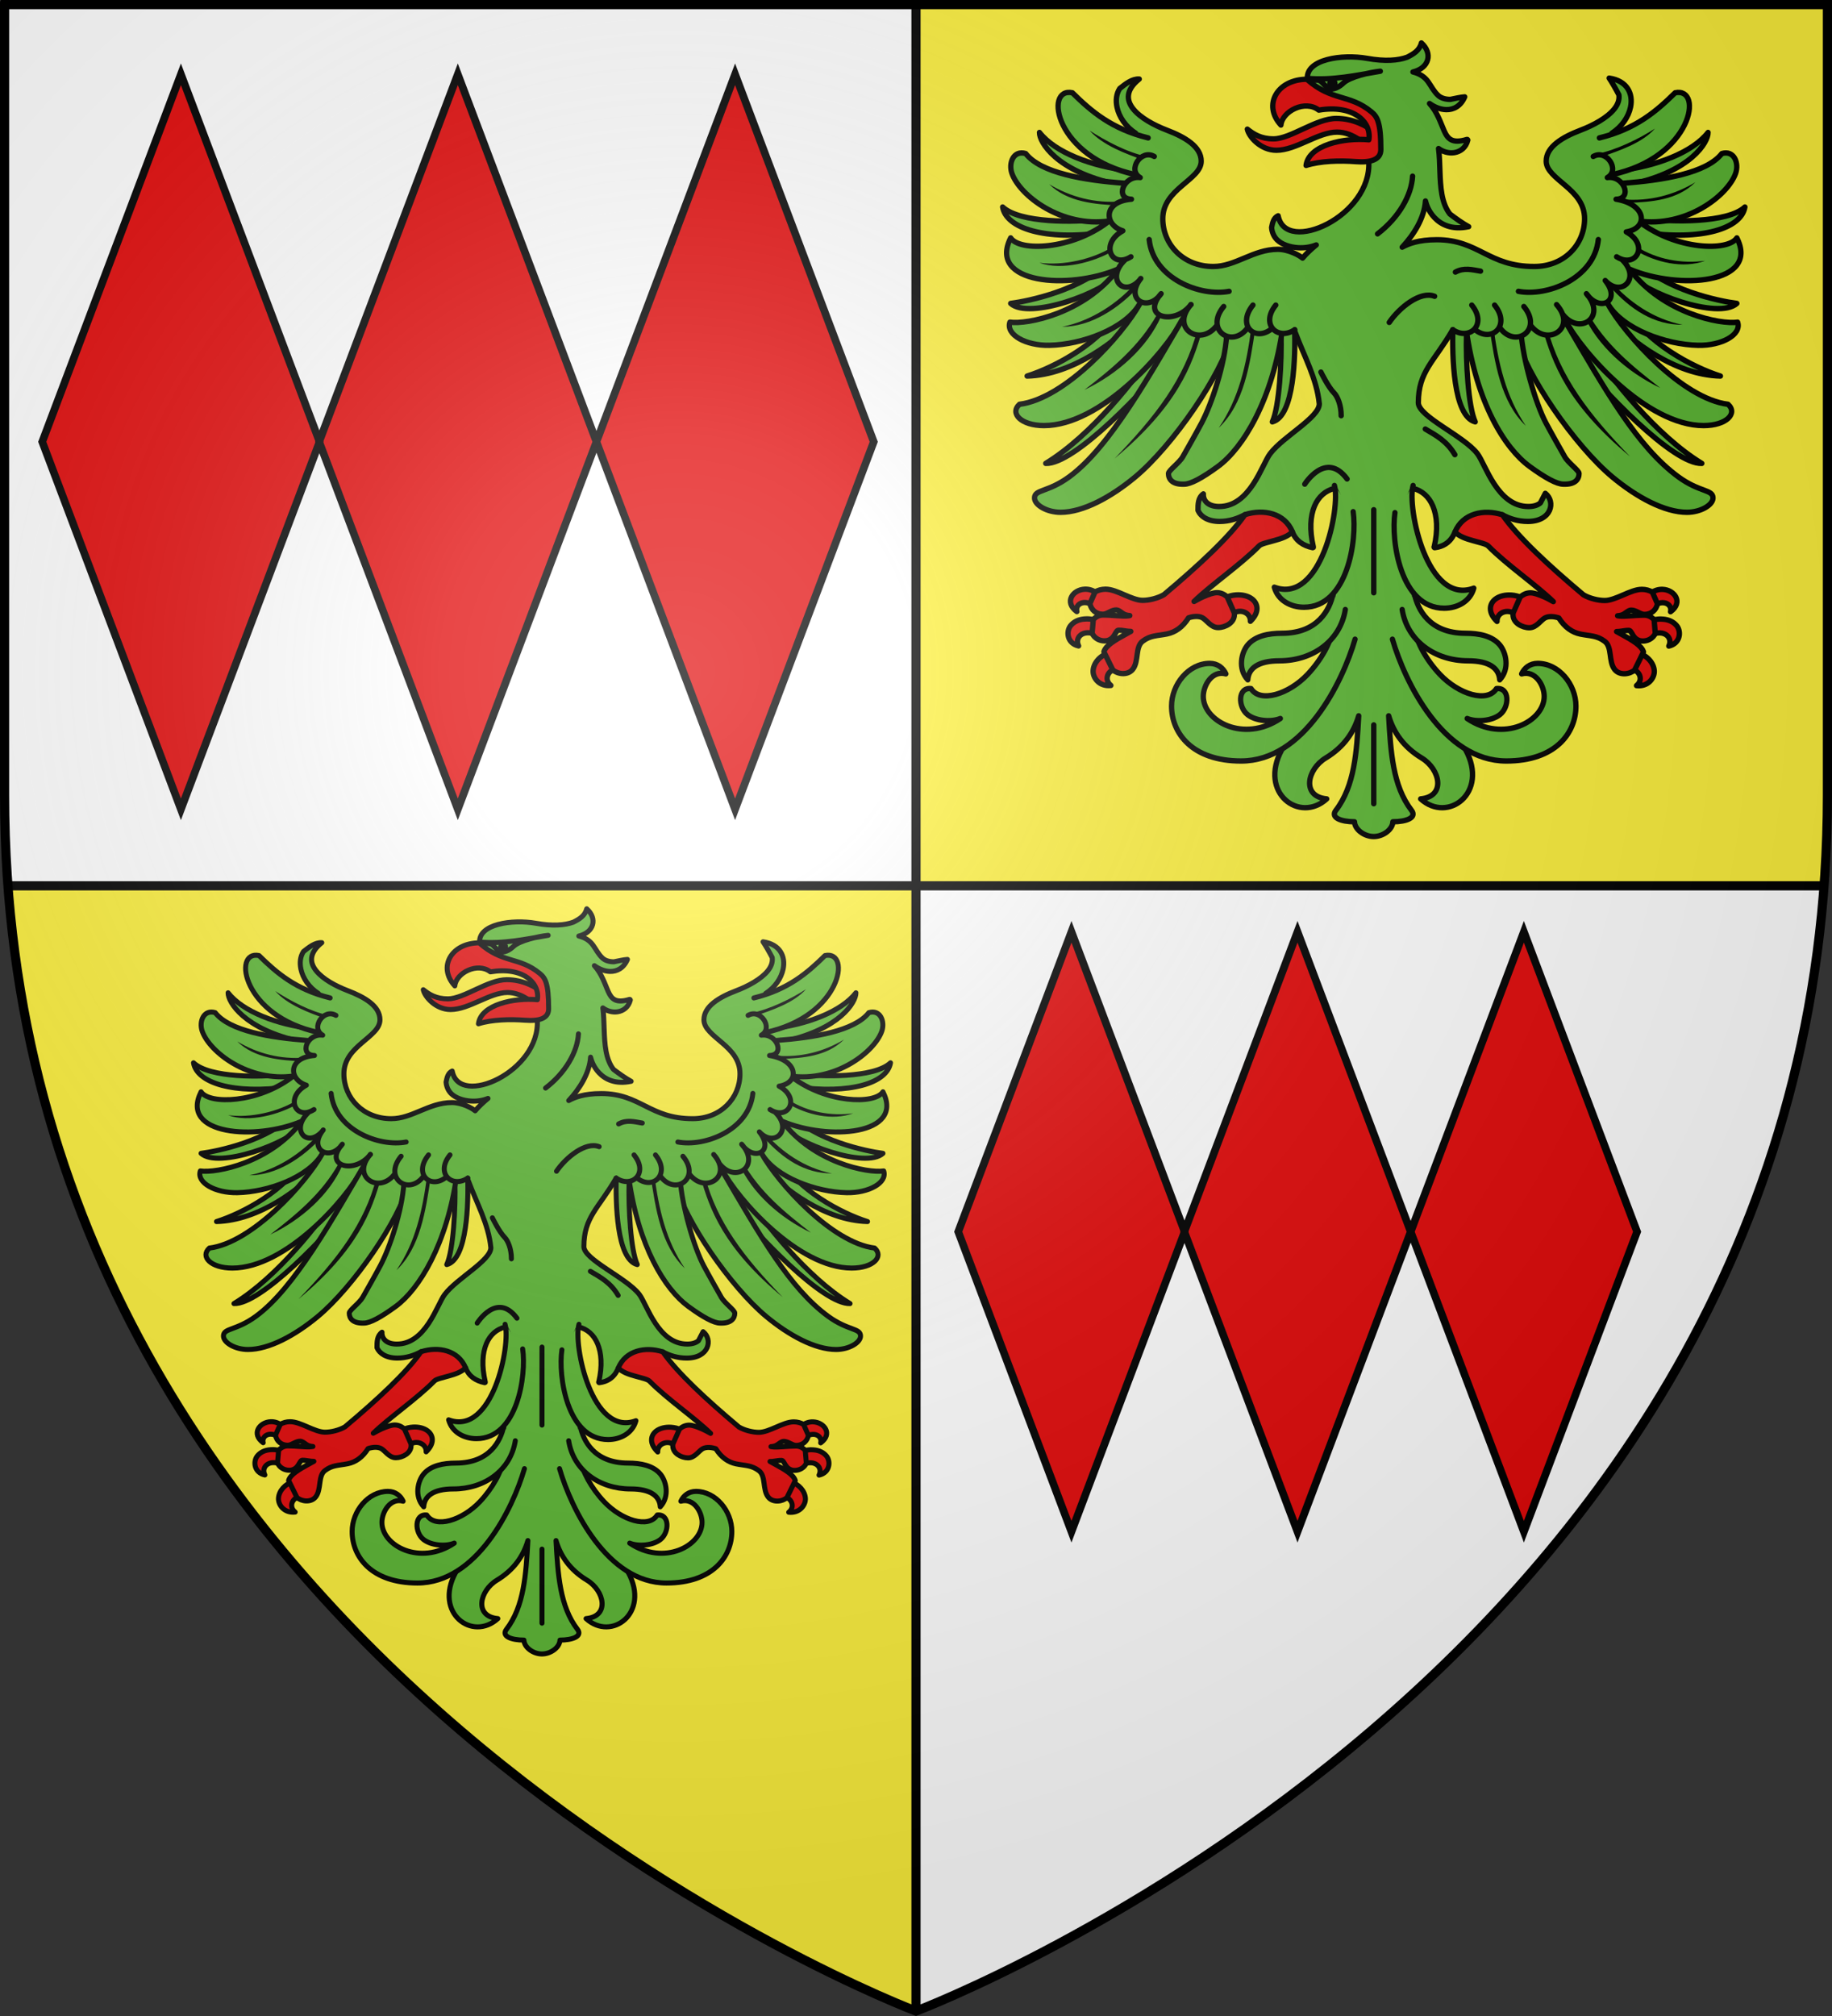 <svg height="660" width="600" xmlns="http://www.w3.org/2000/svg" xmlns:xlink="http://www.w3.org/1999/xlink"><rect width="100%" height="100%" fill="#333333" stroke="none"/><radialGradient id="a" cx="221.445" cy="226.331" gradientTransform="matrix(1.353 0 0 1.349 -77.716 -85.356)" gradientUnits="userSpaceOnUse" r="300"><stop offset="0" stop-color="#fff" stop-opacity=".314"/><stop offset=".19" stop-color="#fff" stop-opacity=".251"/><stop offset=".6" stop-color="#6b6b6b" stop-opacity=".125"/><stop offset="1" stop-opacity=".125"/></radialGradient><path d="m300 658.5s298.5-112.32 298.5-397.772c0-285.452 0-258.552 0-258.552h-597v258.552c0 285.452 298.5 397.772 298.5 397.772z" fill="#fff" fill-rule="evenodd"/><path d="m300 2.188v287.812h297.599l1.199-29.96v-257.852z" fill="#fcef3c" fill-rule="evenodd"/><path d="m2.785 290h297.215v368.723c-157.58-71.145-286.478-193.961-297.215-368.723z" fill="#fcef3c" fill-rule="evenodd"/><path d="m240.749 24.315-45.415 120.322 45.415 120.322 45.415-120.322zm-90.811 0-45.415 120.322 45.415 120.322 45.415-120.322zm-90.688-0-45.415 120.322 45.415 120.322 45.415-120.322z" fill="#e20909" fill-rule="evenodd" stroke="#000" stroke-width="2.5"/><path d="m499.087 305.039-37.076 98.211 37.076 98.211 37.076-98.211zm-74.138 0-37.076 98.211 37.076 98.211 37.076-98.211zm-74.037 0-37.076 98.211 37.076 98.211 37.076-98.211z" fill="#e20909" fill-rule="evenodd" stroke="#000" stroke-width="2.5"/><g id="b" fill="#5ab532" stroke-width="3.843" transform="matrix(.455 0 0 .455 327.803 -4.657)"><path d="m177.386 103.154c4.481 3.588 9.771 7.005 18.859 7.005 12.262 0 30.596-14.693 45.186-14.693 12.114 0 21.62 5.271 27.879 9.935l-1.925 13.812c-3.828-4.1-13.18-13.924-25.487-13.924-13.521 0-29.423 13.07-43.599 13.07-11.375 0-19.83-9.781-20.913-15.205z" fill="#e20909" stroke="#000" stroke-linecap="round" stroke-linejoin="round" stroke-width="3.843"/><path d="m302.684 41.146c-1.415 5.456-5.601 7.889-10.26 10.25-6.387 2.35-15.869 3.158-28.685.862-9.174-1.643-20.244-1.46-28.895.862-4.326 1.161-7.984 2.858-10.574 5.173-2.47 2.207-3.855 5.012-3.664 8.334 5.844 15.262 74.823 19.724 44.179 59.773 1.146 19.682-13.753 36.528-29.732 44.926-8.029 4.22-16.299 6.321-22.823 5.556-6.523-.765-11.28-4.295-12.668-11.399-3.276 1.439-4.022 5.059-4.711 8.43.215 3.29 1.644 6.634 3.978 8.908 3.318 3.232 8.985 5.274 15.075 5.652 4.354.27 8.94-.347 13.086-2.012-3.754 3.064-7.064 6.197-9.841 9.483-1.082-.95-3.505-2.509-6.7-3.832-3.238-1.34-7.191-2.491-11.097-2.491-8.963 0-16.586 3.15-23.974 6.226-7.388 3.076-14.53 6.131-22.508 6.131-21.494-0-36.328-15.716-36.328-34.389-0-10.86 6.829-17.75 13.714-23.66 3.443-2.955 6.897-5.714 9.527-8.525 2.63-2.811 4.397-5.754 4.397-9.196 0-5.26-2.899-9.593-7.433-13.219-4.534-3.626-10.663-6.586-17.274-9.1-9.109-3.465-19.074-8.843-24.183-15.231-2.555-3.194-3.932-6.564-3.455-10.154.477-3.59 2.802-7.443 7.747-11.399-5.163-.287-9.88 3.505-14.029 6.801-2.514 3.835-2.996 8.567-1.989 13.411 1.464 7.042 6.276 14.153 13.4 18.679l-34.699 87.117 66.305 67.009 83.448-10.345c6.276 16.898 15.377 32.833 17.169 51.056 0 2.367-1.545 5.017-4.083 7.855-2.537 2.838-6.02 5.827-9.841 8.908-7.643 6.163-16.592 12.663-21.462 19.062-1.53 2.01-3.146 5.346-5.13 9.292s-4.279 8.472-7.119 12.74c-5.68 8.536-13.352 15.997-24.498 15.997-3.773 0-6.676-.964-8.585-2.586-1.908-1.623-2.887-3.919-2.722-6.514-3.816 2.692-3.906 7.354-3.874 11.878 1.902 4.32 6.955 7.951 15.599 7.951 7.003 0 13.047-2.092 18.216-4.885l34.129 12.339c2.498 6.624 7.892 10.022 14.552 11.417.035.003.07.003.105 0 .035.003.07.003.105 0 .077-.017.149-.049.209-.096.04-.027.075-.059.105-.096.003-.032.003-.064 0-.096.003-.032.003-.064 0-.096.003-.032.003-.064 0-.096.003-.032.003-.064 0-.096-2.821-12.276-2.163-22.141.838-29.312 2.908-6.949 8.085-11.22 14.343-12.74 13.839 22.253-.683 50.775-1.03 76.163l-3.995 35.815-32.873 76.057c-16.906 31.2 12.934 53.111 32.349 35.347-18.4-1.704-14.052-21.35-.733-29.408 13.181-7.974 20.313-18.58 23.765-30.366-1.457 25.976-2.887 50.325-16.436 68.011-4.061 5.301 3.707 8.238 13.4 8.238.193 5.606 7.088 10.633 13.819 10.633 6.731 0 13.626-5.027 13.819-10.633 9.693 0 17.461-2.937 13.4-8.238-13.55-17.686-14.98-42.035-16.436-68.011 3.451 11.785 10.583 22.391 23.765 30.366 13.319 8.058 17.668 27.704-.733 29.408 19.415 17.765 49.256-4.147 32.349-35.347l-34.102-77.918-2.722-34.101c-8.164-24.71-14.089-49.735-.969-76.017 6.258 1.52 11.33 5.791 14.238 12.74 3.001 7.171 3.763 17.036.942 29.312-.04.027-.075.059-.105.096.018.07.054.136.105.192-.003.032-.003.064 0 .096.029.036.065.069.105.096.029.036.065.069.105.096.035.003.07.003.105 0 .035.003.07.003.105 0 .035.003.07.003.105 0 6.148-.786 10.029-3.698 12.563-7.567.761-1.162 1.327-2.438 1.884-3.736l34.129-12.346c5.214 2.848 11.226 4.779 18.321 4.779 8.644 0 13.697-3.631 15.599-7.951 1.902-4.32.728-9.338-3.036-12.261-1.151 2.171-2.367 4.633-3.559 6.897-1.908 1.623-4.812 2.586-8.585 2.586-11.145 0-18.818-7.461-24.498-15.997-2.84-4.268-5.135-8.794-7.119-12.74-1.983-3.946-3.6-7.281-5.13-9.292-4.9-6.439-15.595-13.087-25.021-19.445-4.713-3.179-9.152-6.282-12.353-9.196-3.202-2.914-5.13-5.633-5.13-7.951 0-22.69 11.299-29.38 24.655-52.41l98.993 11.699 45.881-76.334-30.186-77.027c7.121-4.526 11.937-11.639 13.4-18.679 1.007-4.844.42-9.575-2.094-13.411-2.467-3.764-6.875-6.527-13.296-7.472 1.847 2.701 5.035 8.238 7.014 12.07.477 3.59-.795 6.96-3.35 10.154-5.109 6.388-15.075 11.766-24.183 15.231-6.611 2.515-12.74 5.474-17.274 9.1-4.534 3.626-7.538 7.959-7.538 13.219 0 3.442 1.872 6.384 4.502 9.196 2.63 2.811 6.084 5.57 9.527 8.525 6.886 5.91 13.61 12.8 13.61 23.66-0 18.673-14.729 34.389-36.223 34.389-16.637 0-26.524-4.782-36.118-9.579s-18.894-9.675-34.024-9.675c-13.398 0-20.481 2.945-24.916 5.364 8.522-9.162 15.93-21.028 16.75-33.239.784 3.093 2.46 7.7 6.491 11.974 4.834 5.126 12.665 9.014 24.602 6.514-4.043-2.15-9.321-5.923-13.505-9.1-3.027-3.877-4.777-8.803-5.758-14.177-1.912-10.47-1.077-22.701-2.408-32.952 3.075 2.317 7.291 3.595 11.307 2.97 4.374-.681 8.374-3.531 9.736-9.004.003-.032.003-.064 0-.096-.029-.036-.065-.069-.105-.096.003-.032.003-.064 0-.096-.029-.036-.065-.069-.105-.096-.029-.036-.065-.069-.105-.096-.035-.003-.07-.003-.105 0-.035-.003-.07-.003-.105 0-.035-.003-.07-.003-.105 0-.035-.003-.07-.003-.105 0-5.259 1.605-8.678 1.488-11.097.287-2.419-1.201-3.89-3.578-5.235-6.61-2.457-5.541-4.727-13.152-10.469-19.541 3.234 2.337 7.521 4.323 12.039 4.406 5.283.098 10.4-2.458 13.296-9.196-3.044.209-7.025 1.145-10.364 1.82-3.471.014-6.666-.927-8.689-2.778-3.234-2.959-4.916-6.616-7.328-9.962-2.226-3.087-5.469-5.662-10.888-6.993 11.759-2.832 14.366-13.407 6.072-20.882z" fill="#5ab532" stroke="#000" stroke-linecap="round" stroke-linejoin="round" stroke-width="3.843"/><g fill="#5ab532" stroke="#000" stroke-linecap="round" stroke-linejoin="round" stroke-width="3.556" transform="matrix(1.072 0 0 1.09 265.308 297.47)"><path d="m-59.383-43.408c.557 18.281-1.149 48.34-5.859 58.359 15.003-3.709 15.433-44.29 15.039-60.82m-123.143-45.892c-19.156 19.7-55.623 27.013-67.58 28.53 12.32 11.013 62.463-6.83 73.328-20.065m.599 23.013c-12.225 22.557-44.309 39.271-62.891 45 30.782-.726 60.174-23.289 74.023-37.969m13.477 18.281c-13.413 20.493-44.214 58.937-75 77.344 18.934.72 66.029-46.791 89.844-76.641m-53.637-84.612c-15.782 2.298-53.578 2.766-65.141-7.995 2.272 13.948 28.358 22.509 68.625 16.773m16.198-40.757c-25.157-2.859-49.643-12.019-60.09-25.238-.192 6.394 11.494 25.675 51.556 34.173" fill="#5ab532" stroke="#000" stroke-linecap="round" stroke-linejoin="round" stroke-width="3.556"/><path d="m-148.614-172.491c-24.526-5.915-38.144-17.472-50.859-29.784-19.311-4.051-11.663 42.859 42.673 54.081m-7.49 5.643c-27.316-1.975-56.278-6.694-66.535-19.595-8.232-2.434-11.703 6.245-9.263 13.068 5.245 14.668 33.258 35.912 65.347 31.452m-.871.627c-24.527 18.435-59.434 19.621-65.316 10.503-15.611 30.442 39.23 34.445 71.934 20.692m0 .157c-22.388 28.986-60.927 36.479-72.457 34.8-2.805 8.371 10.895 15.575 26.463 15.269 21.815-.428 50.715-10.677 60.799-27.496" fill="#5ab532" stroke="#000" stroke-linecap="round" stroke-linejoin="round" stroke-width="3.556"/><path d="m-154.11-63.095c-11.918 21.013-50.43 62.778-80.859 66.445-6.769 5.955.941 14.063 16.406 14.063 38.213 0 81.667-48.483 92.578-69.258" fill="#5ab532" stroke="#000" stroke-linecap="round" stroke-linejoin="round" stroke-width="3.556"/><path d="m-119.869-62.447c-27.718 46.695-54.376 93.982-81.779 113.715-14.316 10.309-23.255 8.205-23.255 13.936 0 4.66 8.354 9.45 17.507 9.45 15.062 0 33.681-9.938 49.865-23.125 25.445-20.733 58.759-68.428 64.75-93.178" fill="#5ab532" stroke="#000" stroke-linecap="round" stroke-linejoin="round" stroke-width="3.556"/><path d="m-95.906-42.002c-1.27 19.214-9.959 44.943-16.797 57.656-3.21 5.968-9.766 17.334-12.636 22.316-2.351 4.081-9.629 9.107-9.629 11.083 0 3.748 2.576 7.36 10.547 7.031 4.366 0 12.097-4.07 22.709-11.717 16.684-12.022 36.705-43.683 43.556-92.234" fill="#5ab532" stroke="#000" stroke-linecap="round" stroke-linejoin="round" stroke-width="3.556"/><path d="m65.146-43.408c-.557 18.281 1.149 48.34 5.859 58.359-15.003-3.709-15.433-44.29-15.039-60.82m123.143-45.892c19.156 19.7 55.623 27.013 67.58 28.53-12.32 11.013-62.463-6.83-73.328-20.065m-.599 23.013c12.225 22.557 44.309 39.271 62.891 45-30.782-.726-60.174-23.289-74.023-37.969m-13.477 18.281c13.413 20.493 44.214 58.937 75 77.344-18.934.72-66.029-46.791-89.844-76.641m52.876-84.921c15.782 2.298 54.339 3.075 65.903-7.686-2.272 13.948-28.358 22.509-68.625 16.773m-16.198-40.757c25.157-2.859 49.643-12.019 60.09-25.238.192 6.394-11.494 25.675-51.556 34.173" fill="#5ab532" stroke-linecap="round" stroke-linejoin="round" stroke-width="3.556"/><path d="m154.377-172.491c24.526-5.915 38.144-17.472 50.859-29.784 19.311-4.051 11.663 42.859-42.673 54.081m7.49 5.643c27.316-1.975 56.278-6.694 66.535-19.595 8.232-2.434 11.703 6.245 9.263 13.068-5.245 14.668-33.258 35.912-65.347 31.452m.871.627c24.527 18.435 59.434 19.621 65.316 10.503 15.611 30.442-39.23 34.445-71.934 20.692m0 .157c22.388 28.986 60.927 36.479 72.457 34.8 2.805 8.371-10.895 15.575-26.463 15.269-21.815-.428-50.715-10.677-60.799-27.496" fill="#5ab532" stroke-linecap="round" stroke-linejoin="round" stroke-width="3.556"/><path d="m159.873-63.095c11.918 21.013 50.43 62.778 80.859 66.445 6.769 5.955-.941 14.063-16.406 14.063-38.213 0-81.667-48.483-92.578-69.258" fill="#5ab532" stroke-linecap="round" stroke-linejoin="round" stroke-width="3.556"/><path d="m131.357-51.494c27.718 46.695 48.651 83.029 76.054 102.762 14.316 10.309 23.255 8.205 23.255 13.936 0 4.66-8.354 9.45-17.507 9.45-15.062 0-33.681-9.938-49.865-23.125-25.445-20.733-58.759-68.428-64.75-93.178" fill="#5ab532" stroke-linecap="round" stroke-linejoin="round" stroke-width="3.556"/><path d="m101.669-45.126c1.27 19.214 9.959 48.068 16.797 60.781 3.21 5.968 9.766 17.334 12.636 22.316 2.351 4.081 9.629 9.107 9.629 11.083 0 3.748-2.576 7.36-10.547 7.031-4.366 0-12.097-4.07-22.709-11.717-16.684-12.022-35.674-41.997-42.525-90.548" fill="#5ab532" stroke-linecap="round" stroke-linejoin="round" stroke-width="3.556"/></g><path d="m266.658 90.683c4.094 3.375 6.823 7.167 6.823 27.131 0 7.26-7.001 9.57-18.152 8.716-11.167-.855-25.322-.557-35.654 2.748 1.835-14.769 27.48-20.141 45.186-18.451 2.054-13.204-11.462-25.495-36.037-21.356-9.839-7.676-26.302.767-27.261 10.763-13.439-14.687-2.356-32.973 18.672-32.973 17.927 16 30.676 10.439 46.423 23.423z" fill="#e20909" stroke="#000" stroke-linecap="round" stroke-linejoin="round" stroke-width="3.843"/><path d="m220.606 66.626c18.062 1.599 35.327-2.226 52.507-5.15-7.511.744-21.983 4.065-26.601 8.53-2.816 2.723-7.445 5.386-10.744 3.732-2.449-1.228-4.19-4.504-6.373-5.49-2.183-.987-4.806.316-8.79-1.622z" style="fill:#5ab532;fill-rule:evenodd;stroke:#000;stroke-width:3.843;stroke-linecap:round;stroke-linejoin:round"/><g fill="#5ab532" stroke="#000" stroke-linecap="round" stroke-linejoin="round" stroke-width="3.556" transform="matrix(1.072 0 0 1.09 265.308 297.47)"><path d="m-24.656 151.683c-1.072 8.608-7.896 20.605-16.889 29.966-12.57 13.084-31.836 19.071-37.976 9.38-9.01-.972-8.835 12.143-2.351 17.176 5.56 4.315 15.969 5.056 22.033 2.576-24.647 16.25-51.752 1.795-51.752-14.578 0-7.274 5.89-17.452 15.176-14.892-1.817-3.881-5.553-6.915-10.829-6.915-14.127 0-25.654 13.808-25.654 28.175 0 17.776 13.721 36.259 46.727 36.259 42.197 0 68.109-52 76.495-80.407" fill="#5ab532" stroke-linecap="round" stroke-linejoin="round" stroke-width="3.556"/><path d="m30.392 151.683c1.072 8.608 7.896 20.605 16.889 29.966 12.57 13.084 31.836 19.071 37.976 9.38 9.01-.972 8.835 12.143 2.351 17.176-5.56 4.315-15.969 5.056-22.033 2.576 24.647 16.25 51.752 1.795 51.752-14.578 0-7.274-5.89-17.452-15.176-14.892 1.817-3.881 5.553-6.915 10.829-6.915 14.127 0 25.654 13.808 25.654 28.175 0 17.776-13.721 36.259-46.727 36.259-42.197 0-68.11-52-76.495-80.407" fill="#5ab532" stroke-linecap="round" stroke-linejoin="round" stroke-width="3.556"/><path d="m-24.495 128.779c-2.173 9.833-9.906 25.726-34.213 25.726-9.149 0-17.87 1.751-22.97 7.602-4.3 4.933-6.952 15.828-.021 23.122.489-7.398 6.595-12.541 21.249-12.541 22.324 0 40.893-13.139 44.24-33.86m46.411-10.185c2.132 9.822 9.824 25.86 34.243 25.86 9.149 0 17.87 1.751 22.97 7.602 4.3 4.933 6.952 15.828.021 23.122-.489-7.398-6.595-12.541-21.249-12.541-22.324 0-40.893-13.139-44.24-33.86" fill="#5ab532" stroke-linecap="round" stroke-linejoin="round" stroke-width="3.556"/><path d="m-23.534 56.955c4.16 14.496-8.895 78.745-40.37 67.139 2.379 8.759 11.083 13.23 19.893 13.23 29.366 0 35.839-44.532 33.056-63.079" fill="#5ab532" stroke-linecap="round" stroke-linejoin="round" stroke-width="3.556"/><path d="m29.298 56.955c-4.16 14.496 9.281 79.386 40.757 67.78-2.379 8.759-11.083 13.23-19.893 13.23-29.366 0-35.839-44.532-33.056-63.079" fill="#5ab532" stroke-linecap="round" stroke-linejoin="round" stroke-width="3.556"/></g><path d="m470.809 102.737c-9.321 10.553-26.029 15.99-39.065 20.578-3.316.749-2.881-2.299-2.881-2.299 13.978-2.764 30.649-10.961 41.946-18.279zm29.104 38.603c-13.28 12.996-31.197 14.134-48.89 14.943l-3.036-2.586c18.649 1.582 36.567-3.094 51.926-12.357zm-42.295 46.362c14.508 9.218 32.413 12.438 49.309 10.154-15.877 5.937-35.735 1.121-49.937-7.376zm-17.755 25.802c12.112 13.674 29.577 26.249 50.837 30.427-20.596.027-37.298-10.752-52.555-27.779.458-2.169-.66-2.845 1.717-2.648zm-17.63 21.518c13.007 23.07 32.311 38.842 52.345 54.313-23.804-11.328-45.292-30.463-55.172-52.876-0 0 2.827-1.437 2.827-1.437zm-67.839 9.292c3.466 26.872 9.077 51.295 23.451 72.322-18.127-17.323-22.362-44.865-26.382-72.226-0 0 2.931-.096 2.931-.096zm38.84 1.724c9.326 35.252 30.057 62.198 59.674 92.725-45.754-38.123-55.956-67.508-63.128-92.342zm-329.358-141.863c9.321 10.553 26.029 16.739 39.065 21.327 4.053 1.124 2.144-2.674 2.144-2.674-13.978-2.764-29.912-11.336-41.21-18.653zm-29.104 38.603c13.28 12.996 33.039 14.509 50.732 15.318l1.194-2.961c-18.649 1.582-36.567-3.094-51.926-12.357zm45.979 44.864c-14.508 9.218-36.097 13.936-52.993 11.652 15.877 5.937 39.419-.377 53.621-8.874zm15.545 26.926c-12.112 13.674-31.051 26.624-52.311 30.801 20.596.027 40.982-12.999 56.239-30.026-.458-2.169-1.551-.973-3.928-.775zm16.157 21.893c-13.006 23.07-32.311 38.842-52.345 54.313 23.804-11.328 45.292-30.463 55.172-52.876 0 0-2.827-1.437-2.827-1.437zm67.839 9.292c-3.466 26.872-9.077 51.295-23.451 72.322 18.127-17.323 22.362-44.865 26.382-72.226 0 0-2.931-.096-2.931-.096zm-38.84 1.724c-9.326 35.252-30.057 62.198-59.674 92.725 45.754-38.123 55.956-67.508 63.128-92.342z" fill="#000"/><path d="m476.261 434.288c8.596.32 15.172 9.279 5.758 16.093 1.35-5.295-5.019-9.035-11.83-4.406-2.782-1.069-4.701-5.96-2.722-8.717 2.793-2.212 5.929-3.076 8.794-2.969zm-108.878 4.119c2.595.172 5.197.797 7.538 1.916 4.488 3.895 2.629 11.239-3.35 13.219-5.285-6.214-14.812-3.153-14.447 3.832-6.774-6.551-5.532-12.749-1.152-16.093 2.882-2.2 7.087-3.161 11.411-2.874zm107.203 17.242c.678-.014 1.348.05 1.989.096 4.275.308 7.72 2.025 9.946 4.79 3.384 4.202 2.527 12.74-5.758 14.56 3.011-5.938-2.986-12.163-12.249-8.238-2.989-1.885-3.489-7.349-.419-10.154 2.277-.648 4.457-1.013 6.491-1.054zm-15.808 24.331c6.66 2.095 11.137 7.353 11.516 12.836.36 5.209-4.381 11.681-12.772 10.729 5.793-4.561 1.655-12.929-6.91-12.165-2.542-5.333 1.988-11.701 8.166-11.399zm-398.347-45.806c-8.596.32-15.172 9.279-5.758 16.093-1.35-5.295 5.019-9.035 11.83-4.406 2.782-1.069 4.701-5.96 2.722-8.717-2.793-2.212-5.929-3.076-8.794-2.97zm108.878 4.119c-2.595.172-5.197.797-7.538 1.916-4.488 3.895-2.629 11.239 3.35 13.219 5.285-6.214 14.812-3.153 14.447 3.832 6.774-6.551 5.532-12.749 1.152-16.093-2.882-2.2-7.087-3.161-11.411-2.874zm-107.203 17.242c-.678-.014-1.348.05-1.989.096-4.275.308-7.72 2.025-9.946 4.79-3.384 4.202-2.527 12.74 5.758 14.56-3.011-5.938 2.986-12.163 12.249-8.238 2.989-1.885 3.489-7.349.419-10.154-2.277-.648-4.457-1.013-6.491-1.054zm15.808 24.331c-6.66 2.095-11.137 7.353-11.516 12.836-.36 5.209 4.381 11.681 12.772 10.729-5.793-4.561-1.655-12.929 6.91-12.165 2.542-5.333-1.988-11.701-8.166-11.399z" fill="#e20909" stroke="#000" stroke-linecap="round" stroke-linejoin="round" stroke-width="3.843"/><path d="m360.996 380.637c11.065 15.959 33.35 36.63 58.313 57.581 4.359 2.576 10.727 4.146 15.494 4.098 3.813-.039 8.434-1.99 13.086-3.991 4.652-2.002 9.329-4.044 13.505-4.044 2.794-0 5.485.744 7.538 2.022l3.664 8.355c-.861 4.703-4.711 7.663-9.317 7.663-1.713-0-3.257-.886-4.816-1.65-1.559-.763-3.125-1.437-4.816-1.437-1.035-0-2.086.619-3.245 1.437-1.159.817-2.324 1.802-3.874 2.182-.782.192-1.685.361-2.617.426.343.066.715.11 1.047.16 3.785.564 11.325-.585 18.111-.585 3.031-0 5.513 1.411 7.119 3.353l.838 9.792c-.374.74-.79 1.481-1.361 2.129-1.7 1.93-4.339 3.353-7.642 3.353-1.934-0-3.385-.609-4.502-1.384-1.116-.775-1.902-1.785-2.513-2.767-.611-.983-1.088-1.887-1.57-2.554-.482-.667-.877-.958-1.466-.958-1.909-0-3.453.264-5.13.532-1.138.182-2.3.328-3.664.319 1.271.696 2.511 1.39 3.769 2.075 3.692 2.012 7.257 4.026 10.05 6.067 2.794 2.041 4.867 4.167 5.549 6.492l-6.386 13.038c-1.691 1.504-4.317 2.56-7.014 2.661-2.697.101-5.475-.725-7.328-3.033-2.299-2.863-2.722-7.011-3.245-10.856-.523-3.845-1.216-7.343-3.874-9.366-2.843-2.164-5.457-3.123-8.271-3.725-2.813-.602-5.832-.831-9.317-1.543-5.967-1.219-11.276-4.882-15.494-11.601-2.903-1.002-7.2-1.577-10.05 0-1.486.822-2.976 2.514-4.711 4.044-1.735 1.53-3.835 2.98-6.491 2.98-2.638-0-5.56-.915-7.852-2.501-2.292-1.586-3.874-3.92-3.874-6.812 0-.449.073-.881.105-1.33l5.025-11.388c1.987-1.847 4.518-3.087 7.433-3.087 2.55-0 6.214 1.343 9.946 2.98 2.412 1.058 4.397 2.203 6.491 3.353-12.725-12.365-33.208-26.183-46.901-40.072-.691-.701-2.213-1.316-4.188-1.916-1.975-.6-4.406-1.232-6.91-1.916-4.758-1.299-9.752-2.987-12.772-6.226 5.538-13.369 20.634-16.655 34.129-12.346zm-185.302-.114c-11.065 15.959-33.35 36.63-58.313 57.581-4.359 2.576-10.727 4.146-15.494 4.098-3.813-.039-8.434-1.99-13.086-3.991-4.652-2.002-9.329-4.044-13.505-4.044-2.794-0-5.485.744-7.538 2.022l-3.664 8.355c.861 4.703 4.711 7.663 9.317 7.663 1.713-0 3.257-.886 4.816-1.65 1.559-.763 3.125-1.437 4.816-1.437 1.035-0 2.086.619 3.245 1.437 1.159.817 2.324 1.802 3.874 2.182.782.192 1.685.361 2.617.426-.343.066-.715.11-1.047.16-3.785.564-11.325-.585-18.111-.585-3.031-0-5.513 1.411-7.119 3.353l-.838 9.792c.374.74.79 1.481 1.361 2.129 1.7 1.93 4.339 3.353 7.642 3.353 1.934-0 3.385-.609 4.502-1.384 1.116-.775 1.902-1.785 2.513-2.767.611-.983 1.088-1.887 1.57-2.554.482-.667.877-.958 1.466-.958 1.909-0 3.453.264 5.13.532 1.137.182 2.3.328 3.664.319-1.271.696-2.511 1.39-3.769 2.075-3.692 2.012-7.257 4.026-10.05 6.067-2.794 2.041-4.867 4.167-5.549 6.492l6.386 13.038c1.691 1.504 4.317 2.56 7.014 2.661 2.697.101 5.475-.725 7.328-3.033 2.299-2.863 2.722-7.011 3.245-10.856.523-3.845 1.216-7.343 3.874-9.366 2.843-2.164 5.457-3.123 8.271-3.725 2.813-.602 5.832-.831 9.317-1.543 5.967-1.219 11.276-4.882 15.494-11.601 2.903-1.002 7.2-1.577 10.05 0 1.486.822 2.976 2.514 4.711 4.044 1.735 1.53 3.835 2.98 6.491 2.98 2.638-0 5.56-.915 7.852-2.501 2.292-1.586 3.874-3.92 3.874-6.812-0-.449-.073-.881-.105-1.33l-5.025-11.388c-1.987-1.847-4.518-3.087-7.433-3.087-2.55-0-6.214 1.343-9.946 2.98-2.412 1.058-4.397 2.203-6.491 3.353 12.725-12.365 33.208-26.183 46.901-40.072.691-.701 2.213-1.316 4.188-1.916 1.975-.6 4.406-1.232 6.91-1.916 4.758-1.299 9.752-2.987 12.772-6.226-5.538-13.369-20.634-16.655-34.129-12.346z" fill="#e20909" stroke="#000" stroke-linecap="round" stroke-linejoin="round" stroke-width="3.843"/><path d="m338.939 229.752c11.502 14.259-1.844 25.852-13.633 17.727m30.064-17.727c11.998 14.874-2.338 27.72-14.428 17.422m35.472-16.397c14.039 16.916-6.132 30.708-17.284 15.198m40.86-16.564c14.989 16.916-6.547 30.708-18.453 15.198m44.844-121.785c9.552-5.589 19.617 9.838 10.135 15.185m6.296 15.567c12.243-.28 5.563-17.29-6.296-15.567m6.296 15.567c22.139 3.649 23.441 20.847 7.336 23.51m-28.685 44.465c14.989 16.916-5.121 30.369-17.027 14.858m30.558-24.338c12.02 15.043-3.982 23.272-13.531 9.48m25.599-24.576c14.061 13.481-.636 27.632-12.068 15.096m15.154-34.986c16.76 9.139 7.155 26.845-6.946 17.908m-245.345 34.758c-11.502 14.259 1.844 25.852 13.632 17.727m-30.064-17.727c-11.998 14.874 1.795 27.041 13.885 16.743m-34.929-15.718c-14.039 16.916 6.132 30.708 17.284 15.198m-40.86-16.564c-14.989 16.916 6.547 30.708 18.453 15.198m-44.844-121.785c-9.552-5.589-19.617 9.838-10.135 15.185m-6.296 15.567c-12.243-.28-5.563-17.29 6.296-15.567m-6.296 15.567c-20.682 1.633-19.762 18.44-6.205 22.748m27.554 45.228c-14.989 16.916 9.567 23.369 21.473 7.859m-36.117-18.793c-12.02 15.043 5.096 24.727 14.644 10.934m-25.99-24.308c-14.061 13.48-1.047 27.194 10.385 14.658m-11.949-35.578c-16.76 9.139-8.285 27.608 5.816 18.67" fill="#5ab532" stroke="#000" stroke-linecap="round" stroke-linejoin="round" stroke-width="3.843"/><ellipse cx="238.607" cy="70.311" fill="#5ab532" rx="1.804" ry="1.949" stroke="#000" stroke-linecap="round" stroke-linejoin="round" stroke-width="3.843"/><path d="m230.343 277.94s5.204 10.765 9.473 15.034c2.458 2.458 5.161 8.866 5.115 16.386m-26.209 49.236s15.17-24.377 30.465-3.736m77.959-148.855c6.037-3.363 12.075-1.694 18.112-.683m-39.781 113.613c7.691 4.516 15.524 8.64 21.286 18.451m-14.564-113.955c-10.245-4.135-25.482 8.185-32.676 18.793m150.507-59.626c-2.931 28.217-37.01 41.227-57.51 37.245m-265.782-37.245c2.931 28.217 37.01 41.227 57.51 37.245m106.873-41.345c15.364-11.736 24.496-27.857 25.207-41.516m-27.944 240.005v59.773m0 151.77v-56.721" fill="#5ab532" stroke="#000" stroke-linecap="round" stroke-linejoin="round" stroke-width="3.843"/></g><use height="100%" stroke-width="1.065" transform="matrix(.939 0 0 .939 -244.965 284.315)" width="100%" xlink:href="#b"/><path d="m300 658.397 0-656.897m-297.215 288.5h594.814" fill="none" stroke="#000" stroke-width="3"/><path d="m300 658.5s298.5-112.32 298.5-397.772c0-285.451 0-258.552 0-258.552h-597v258.552c0 285.452 298.5 397.772 298.5 397.772z" fill="url(#a)" fill-rule="evenodd"/><path d="m300 658.397s-298.5-112.418-298.5-398.119c0-285.701 0-258.778 0-258.778h597v258.778c0 285.701-298.5 398.119-298.5 398.119z" fill="none" stroke="#000" stroke-width="3"/></svg>